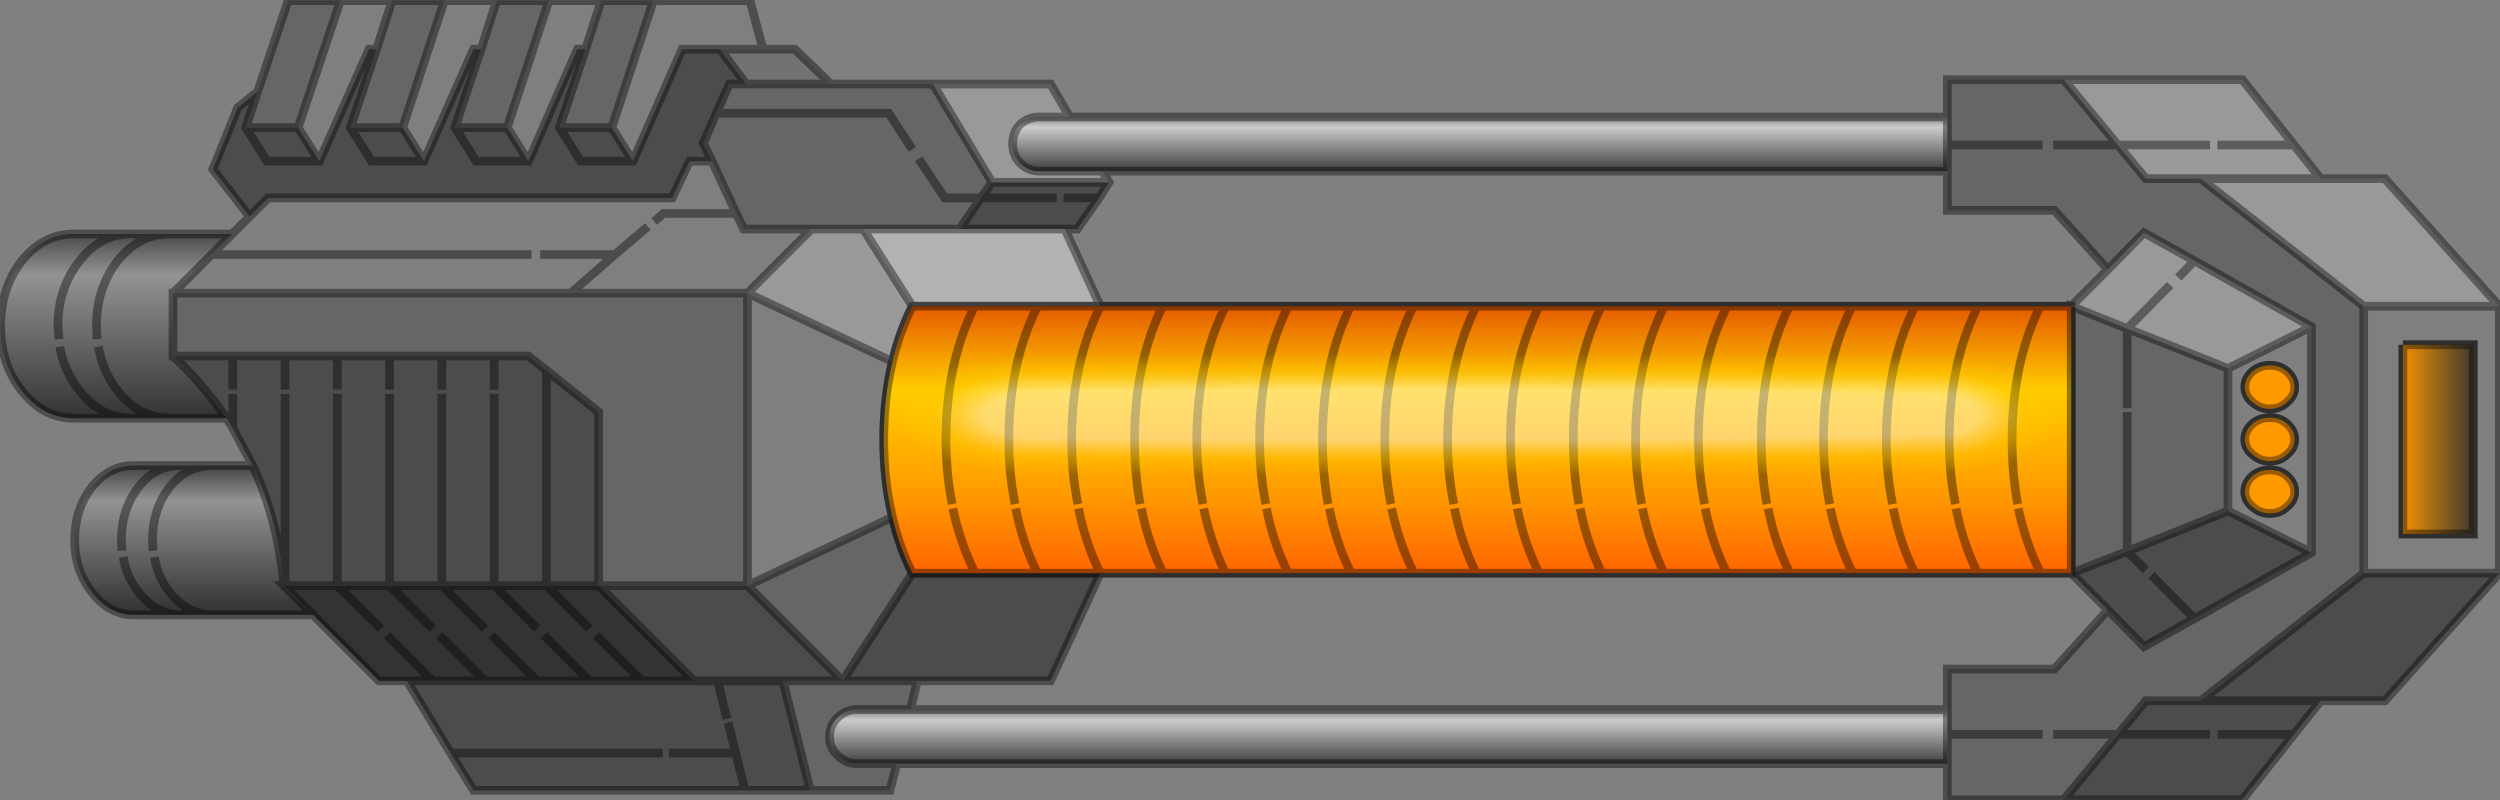 <?xml version="1.0" encoding="UTF-8" standalone="no"?>
<svg xmlns:xlink="http://www.w3.org/1999/xlink" height="64.3px" width="200.85px" xmlns="http://www.w3.org/2000/svg">
  <rect width="100%" height="100%" fill="#808080" stroke="none"/>
  <g transform="matrix(1.0, 0.0, 0.0, 1.0, 0.05, 0.05)">
    <use height="64.3" transform="matrix(1.0, 0.0, 0.0, 1.0, -0.05, -0.05)" width="200.85" xlink:href="#sprite0"/>
    <use height="21.55" transform="matrix(1.0, 0.0, 0.0, 1.0, 70.9, 24.5)" width="127.8" xlink:href="#shape1"/>
  </g>
  <defs>
    <g id="sprite0" transform="matrix(1.0, 0.0, 0.0, 1.0, 0.05, 0.05)">
      <use height="64.3" transform="matrix(1.0, 0.0, 0.0, 1.0, -0.05, -0.05)" width="200.85" xlink:href="#shape0"/>
    </g>
    <g id="shape0" transform="matrix(1.0, 0.0, 0.0, 1.0, 0.05, 0.05)">
      <path d="M176.75 14.3 L189.85 24.55 189.85 46.0 176.75 56.25 172.35 56.25 170.1 58.95 164.9 58.95 170.1 58.95 165.75 64.2 156.4 64.2 156.4 61.3 156.4 58.95 156.4 56.95 156.4 53.7 165.0 53.7 169.3 48.95 172.2 51.9 176.25 49.65 185.65 44.35 185.65 26.2 176.25 20.9 172.2 18.65 169.3 21.6 165.0 16.85 156.4 16.85 156.4 13.7 156.4 11.6 156.4 9.35 156.4 6.35 165.75 6.35 170.1 11.6 164.9 11.6 170.1 11.6 172.35 14.3 176.75 14.3 M164.05 11.6 L156.4 11.6 164.05 11.6 M164.05 58.95 L156.4 58.95 164.05 58.95 M170.85 32.75 L170.85 26.35 170.85 32.75 M166.35 46.0 L166.35 24.55 170.85 26.35 178.95 29.55 178.95 41.0 170.85 44.25 166.35 46.0 M170.85 33.05 L170.85 44.25 170.85 33.05 M74.9 6.7 L79.65 14.6 78.75 15.85 77.05 18.35 69.3 18.35 65.15 18.35 59.7 18.35 59.1 17.1 57.15 12.9 56.45 11.45 57.5 9.05 58.55 6.7 59.9 6.7 66.7 6.7 74.9 6.7 M72.0 61.3 L71.45 63.45 65.05 63.45 62.85 54.65 67.65 54.65 60.0 47.0 48.05 47.0 48.05 33.05 43.85 29.7 42.4 28.55 39.65 28.55 35.45 28.55 31.25 28.55 27.05 28.55 22.85 28.55 18.65 28.55 13.85 28.55 13.85 23.5 45.8 23.5 60.0 23.5 60.0 47.0 71.65 41.5 Q72.2 43.9 73.25 46.0 L67.65 54.65 73.65 54.65 73.1 56.95 68.8 56.95 Q67.9 56.95 67.25 57.6 66.6 58.2 66.6 59.15 66.6 60.05 67.25 60.65 67.9 61.3 68.8 61.3 L72.0 61.3 M20.65 7.3 L23.1 0.0 27.3 0.0 23.9 10.2 19.7 10.2 20.65 7.3 M31.45 0.0 L35.65 0.0 32.3 10.2 28.1 10.2 30.2 3.9 31.45 0.0 M39.85 0.0 L44.05 0.0 40.7 10.2 36.5 10.2 38.6 3.9 39.85 0.0 M48.25 0.0 L52.45 0.0 49.1 10.2 44.9 10.2 47.0 3.9 48.25 0.0 M73.25 11.95 L71.35 9.05 57.5 9.05 71.35 9.05 73.25 11.95 M73.75 12.7 L75.85 15.85 78.75 15.85 75.85 15.85 73.75 12.7" fill="#666666" fill-rule="evenodd" stroke="none"/>
      <path d="M189.85 24.55 L200.75 24.55 200.75 46.0 189.85 46.0 189.85 24.55 M185.65 26.2 L185.65 44.35 178.95 41.0 178.95 29.55 185.65 26.2 M184.3 35.25 Q184.3 34.55 183.7 34.0 183.15 33.5 182.3 33.5 181.5 33.5 180.9 34.0 180.3 34.55 180.3 35.25 180.3 35.95 180.9 36.45 181.5 37.0 182.3 37.0 183.15 37.0 183.7 36.45 184.3 35.95 184.3 35.25 M184.3 31.05 Q184.3 30.35 183.7 29.8 183.15 29.3 182.3 29.3 181.5 29.3 180.9 29.8 180.3 30.35 180.3 31.05 180.3 31.75 180.9 32.25 181.5 32.8 182.3 32.8 183.15 32.8 183.7 32.25 184.3 31.75 184.3 31.05 M184.3 39.45 Q184.3 38.75 183.7 38.2 183.15 37.7 182.3 37.7 181.5 37.7 180.9 38.2 180.3 38.75 180.3 39.45 180.3 40.15 180.9 40.65 181.5 41.2 182.3 41.2 183.15 41.2 183.7 40.65 184.3 40.15 184.3 39.45 M193.0 27.65 L193.0 42.85 198.65 42.85 198.65 27.65 193.0 27.65 M18.6 18.75 L20.0 17.35 21.5 15.85 53.95 15.85 55.35 12.9 57.15 12.9 59.1 17.1 59.7 18.35 65.15 18.35 60.0 23.5 71.65 29.0 Q70.95 31.95 70.95 35.25 70.95 38.6 71.65 41.5 L60.0 47.0 60.0 23.5 45.8 23.5 13.85 23.5 16.95 20.4 18.6 18.75 M27.3 0.0 L31.45 0.0 30.2 3.9 29.6 3.9 25.6 12.9 23.9 10.2 27.3 0.0 M35.65 0.0 L39.85 0.0 38.6 3.9 38.0 3.9 34.0 12.9 32.3 10.2 35.65 0.0 M44.05 0.0 L48.25 0.0 47.0 3.9 46.35 3.9 42.4 12.9 40.7 10.2 44.05 0.0 M52.45 0.0 L60.2 0.0 61.25 3.9 57.8 3.9 54.75 3.9 50.8 12.9 49.1 10.2 52.45 0.0 M59.1 17.1 L53.25 17.1 52.5 17.75 53.25 17.1 59.1 17.1 M49.35 20.4 L45.8 23.5 49.35 20.4 43.35 20.4 49.35 20.4 52.0 18.15 49.35 20.4 M42.65 20.4 L16.95 20.4 42.65 20.4" fill="#7f7f7f" fill-rule="evenodd" stroke="none"/>
      <path d="M189.85 46.0 L200.75 46.0 191.55 56.25 186.4 56.25 184.25 58.95 180.1 64.2 165.75 64.2 170.1 58.95 172.35 56.25 176.75 56.25 186.4 56.25 176.75 56.25 189.85 46.0 M185.65 44.35 L176.25 49.65 172.2 51.9 169.3 48.95 166.35 46.0 170.85 44.25 172.35 45.75 170.85 44.25 178.95 41.0 185.65 44.35 M177.5 58.95 L170.1 58.95 177.5 58.95 M178.1 58.95 L184.25 58.95 178.1 58.95 M176.25 49.65 L172.8 46.15 176.25 49.65 M89.05 14.6 L88.25 15.85 86.5 18.35 85.5 18.35 77.05 18.35 78.75 15.85 79.65 14.6 89.05 14.6 M88.25 15.85 L85.4 15.85 88.25 15.85 M83.3 46.0 L88.35 46.0 84.35 54.65 73.65 54.65 67.65 54.65 73.25 46.0 78.3 46.0 83.3 46.0 M65.05 63.45 L59.8 63.45 38.0 63.45 36.15 60.45 32.65 54.65 34.7 54.65 38.9 54.65 43.1 54.65 47.3 54.65 51.5 54.65 55.7 54.65 48.05 47.0 43.85 47.0 43.85 29.7 48.05 33.05 48.05 47.0 60.0 47.0 67.65 54.65 62.85 54.65 65.05 63.45 M20.25 37.35 L18.65 34.35 18.15 33.55 Q16.3 30.85 13.85 28.55 L18.65 28.55 22.85 28.55 27.05 28.55 31.25 28.55 35.45 28.55 39.65 28.55 42.4 28.55 43.85 29.7 43.85 47.0 39.65 47.0 35.45 47.0 31.25 47.0 31.25 31.6 31.25 47.0 27.05 47.0 22.85 47.0 22.75 47.0 Q22.3 41.75 20.25 37.35 M20.0 17.35 L17.05 13.55 19.05 8.6 20.65 7.3 19.7 10.2 21.4 12.9 25.6 12.9 21.4 12.9 19.7 10.2 23.9 10.2 25.6 12.9 29.6 3.9 30.2 3.9 28.1 10.2 29.8 12.9 34.0 12.9 29.8 12.9 28.1 10.2 32.3 10.2 34.0 12.9 38.0 3.9 38.6 3.9 36.5 10.2 38.2 12.9 42.4 12.9 38.2 12.9 36.5 10.2 40.7 10.2 42.4 12.9 46.35 3.9 47.0 3.9 44.9 10.2 46.6 12.9 50.8 12.9 46.6 12.9 44.9 10.2 49.1 10.2 50.8 12.9 54.75 3.9 57.8 3.9 59.9 6.7 58.55 6.7 57.5 9.05 56.45 11.45 57.15 12.9 55.35 12.9 53.95 15.85 21.5 15.85 20.0 17.35 M84.85 15.85 L78.75 15.85 84.85 15.85 M18.65 31.6 L18.65 34.35 18.65 31.6 M18.65 28.55 L18.65 31.25 18.65 28.55 M22.85 28.55 L22.85 31.25 22.85 28.55 M27.05 28.55 L27.05 31.25 27.05 28.55 M35.45 28.55 L35.45 31.25 35.45 28.55 M39.65 28.55 L39.65 31.25 39.65 28.55 M31.25 28.55 L31.25 31.25 31.25 28.55 M27.05 31.6 L27.05 47.0 27.05 31.6 M39.65 31.6 L39.65 47.0 39.65 31.6 M35.45 31.6 L35.45 47.0 35.45 31.6 M22.85 31.6 L22.85 47.0 22.85 31.6 M58.45 58.0 L59.05 60.45 53.7 60.45 59.05 60.45 58.45 58.0 M57.6 54.65 L55.7 54.65 57.6 54.65 62.85 54.65 57.6 54.65 58.35 57.7 57.6 54.65 M59.05 60.45 L59.8 63.45 59.05 60.45 M53.2 60.45 L36.15 60.45 53.2 60.45" fill="#4c4c4c" fill-rule="evenodd" stroke="none"/>
      <path d="M32.65 54.65 L30.4 54.65 25.1 49.35 22.75 47.0 22.85 47.0 27.05 47.0 31.25 47.0 35.45 47.0 39.65 47.0 43.85 47.0 48.05 47.0 55.7 54.65 51.5 54.65 47.3 54.65 43.1 54.65 38.9 54.65 34.7 54.65 31.05 51.0 34.7 54.65 32.65 54.65 M47.3 50.45 L43.85 47.0 47.3 50.45 M34.7 50.45 L31.25 47.0 34.7 50.45 M38.9 50.45 L35.45 47.0 38.9 50.45 M35.25 51.0 L38.9 54.65 35.25 51.0 M30.55 50.45 L27.05 47.0 30.55 50.45 M39.45 51.0 L43.1 54.65 39.45 51.0 M43.65 51.0 L47.3 54.65 43.65 51.0 M47.85 51.0 L51.5 54.65 47.85 51.0 M43.1 50.45 L39.65 47.0 43.1 50.45" fill="#333333" fill-rule="evenodd" stroke="none"/>
      <path d="M200.75 24.55 L189.85 24.55 176.75 14.3 186.4 14.3 176.75 14.3 172.35 14.3 170.1 11.6 165.75 6.35 180.1 6.35 184.25 11.6 186.4 14.3 191.55 14.3 200.75 24.55 M169.3 21.6 L172.2 18.65 176.25 20.9 185.65 26.2 178.95 29.55 170.85 26.35 166.35 24.55 169.3 21.6 M176.25 20.9 L174.95 22.25 176.25 20.9 M177.5 11.6 L170.1 11.6 177.5 11.6 M174.3 22.85 L170.85 26.35 174.3 22.85 M184.25 11.6 L178.1 11.6 184.25 11.6 M88.5 13.7 L89.05 14.6 79.65 14.6 74.9 6.7 84.35 6.7 85.9 9.35 83.45 9.35 Q82.55 9.35 81.9 9.95 81.3 10.6 81.3 11.5 81.3 12.4 81.9 13.05 82.55 13.7 83.45 13.7 L88.5 13.7 M65.15 18.35 L69.3 18.35 73.25 24.55 Q72.2 26.65 71.65 29.0 L60.0 23.5 65.15 18.35" fill="#999999" fill-rule="evenodd" stroke="none"/>
      <path d="M85.5 18.35 L88.35 24.55 83.3 24.55 78.25 24.55 73.25 24.55 69.3 18.35 77.05 18.35 85.5 18.35" fill="#b2b2b2" fill-rule="evenodd" stroke="none"/>
      <path d="M61.25 3.9 L63.8 3.9 66.7 6.7 59.9 6.7 57.8 3.9 61.25 3.9" fill="#727272" fill-rule="evenodd" stroke="none"/>
      <path d="M184.3 31.05 Q184.3 31.75 183.7 32.25 183.15 32.8 182.3 32.8 181.5 32.8 180.9 32.25 180.3 31.75 180.3 31.05 180.3 30.35 180.9 29.8 181.5 29.3 182.3 29.3 183.15 29.3 183.7 29.8 184.3 30.35 184.3 31.05 M184.3 35.25 Q184.3 35.95 183.7 36.45 183.15 37.0 182.3 37.0 181.5 37.0 180.9 36.45 180.3 35.95 180.3 35.25 180.3 34.55 180.9 34.0 181.5 33.5 182.3 33.5 183.15 33.5 183.7 34.0 184.3 34.55 184.3 35.25 M184.3 39.45 Q184.3 40.15 183.7 40.65 183.15 41.2 182.3 41.2 181.5 41.2 180.9 40.65 180.3 40.15 180.3 39.45 180.3 38.75 180.9 38.2 181.5 37.7 182.3 37.7 183.15 37.7 183.7 38.2 184.3 38.75 184.3 39.45" fill="#007ed7" fill-rule="evenodd" stroke="none"/>
      <path d="M88.35 24.55 L93.35 24.55 98.4 24.55 103.45 24.55 108.45 24.55 113.5 24.55 118.55 24.55 123.6 24.55 128.6 24.55 133.65 24.55 138.7 24.55 143.7 24.55 148.75 24.55 153.8 24.55 158.85 24.55 163.85 24.55 166.35 24.55 166.35 46.0 163.9 46.0 Q162.7 43.6 162.1 40.8 162.7 43.6 163.9 46.0 L158.85 46.0 153.8 46.0 148.8 46.0 143.75 46.0 138.7 46.0 133.65 46.0 Q132.5 43.6 131.9 40.8 132.5 43.6 133.65 46.0 L128.65 46.0 123.6 46.0 Q122.4 43.6 121.85 40.8 122.4 43.6 123.6 46.0 L118.55 46.0 113.55 46.0 Q112.35 43.6 111.75 40.8 112.35 43.6 113.55 46.0 L108.5 46.0 103.45 46.0 Q102.25 43.6 101.7 40.8 102.25 43.6 103.45 46.0 L98.4 46.0 93.4 46.0 Q92.2 43.6 91.65 40.8 92.2 43.6 93.4 46.0 L88.35 46.0 83.3 46.0 Q82.1 43.6 81.55 40.8 82.1 43.6 83.3 46.0 L78.3 46.0 73.25 46.0 Q72.2 43.9 71.65 41.5 70.95 38.6 70.95 35.25 70.95 31.95 71.65 29.0 72.2 26.65 73.25 24.55 L78.25 24.55 83.3 24.55 88.35 24.55 Q86.05 29.2 86.05 35.25 86.05 38.0 86.55 40.45 86.05 38.0 86.05 35.25 86.05 29.2 88.35 24.55 M136.95 40.8 Q137.5 43.6 138.7 46.0 137.5 43.6 136.95 40.8 M126.9 40.8 Q127.45 43.6 128.65 46.0 127.45 43.6 126.9 40.8 M138.7 24.55 Q136.4 29.2 136.4 35.25 136.4 38.0 136.9 40.45 136.4 38.0 136.4 35.25 136.4 29.2 138.7 24.55 M128.6 24.55 Q126.35 29.2 126.35 35.25 126.35 38.0 126.8 40.45 126.35 38.0 126.35 35.25 126.35 29.2 128.6 24.55 M133.65 24.55 Q131.35 29.2 131.35 35.25 131.35 38.0 131.85 40.45 131.35 38.0 131.35 35.25 131.35 29.2 133.65 24.55 M142.0 40.8 Q142.55 43.6 143.75 46.0 142.55 43.6 142.0 40.8 M147.0 40.8 Q147.6 43.6 148.8 46.0 147.6 43.6 147.0 40.8 M157.1 40.8 Q157.65 43.6 158.85 46.0 157.65 43.6 157.1 40.8 M152.05 40.8 Q152.6 43.6 153.8 46.0 152.6 43.6 152.05 40.8 M143.7 24.55 Q141.45 29.2 141.45 35.25 141.45 38.0 141.9 40.45 141.45 38.0 141.45 35.25 141.45 29.2 143.7 24.55 M158.85 24.55 Q156.55 29.2 156.55 35.25 156.55 38.0 157.05 40.45 156.55 38.0 156.55 35.25 156.55 29.2 158.85 24.55 M148.75 24.55 Q146.45 29.2 146.45 35.25 146.45 38.0 146.95 40.45 146.45 38.0 146.45 35.25 146.45 29.2 148.75 24.55 M153.8 24.55 Q151.5 29.2 151.5 35.25 151.5 38.0 152.0 40.45 151.5 38.0 151.5 35.25 151.5 29.2 153.8 24.55 M86.6 40.8 Q87.15 43.6 88.35 46.0 87.15 43.6 86.6 40.8 M98.4 24.55 Q96.1 29.2 96.1 35.25 96.1 38.0 96.6 40.45 96.1 38.0 96.1 35.25 96.1 29.2 98.4 24.55 M93.35 24.55 Q91.1 29.2 91.1 35.25 91.1 38.0 91.55 40.45 91.1 38.0 91.1 35.25 91.1 29.2 93.35 24.55 M96.65 40.8 Q97.25 43.6 98.4 46.0 97.25 43.6 96.65 40.8 M83.3 24.55 Q81.0 29.2 81.0 35.25 81.0 38.0 81.5 40.45 81.0 38.0 81.0 35.25 81.0 29.2 83.3 24.55 M106.75 40.8 Q107.3 43.6 108.5 46.0 107.3 43.6 106.75 40.8 M116.8 40.8 Q117.35 43.6 118.55 46.0 117.35 43.6 116.8 40.8 M103.45 24.55 Q101.15 29.2 101.15 35.25 101.15 38.0 101.65 40.45 101.15 38.0 101.15 35.25 101.15 29.2 103.45 24.55 M118.55 24.55 Q116.25 29.2 116.25 35.25 116.25 38.0 116.75 40.45 116.25 38.0 116.25 35.25 116.25 29.2 118.55 24.55 M108.45 24.55 Q106.2 29.2 106.2 35.25 106.2 38.0 106.65 40.45 106.2 38.0 106.2 35.25 106.2 29.2 108.45 24.55 M113.5 24.55 Q111.2 29.2 111.2 35.25 111.2 38.0 111.7 40.45 111.2 38.0 111.2 35.25 111.2 29.2 113.5 24.55 M123.6 24.55 Q121.3 29.2 121.3 35.25 121.3 38.0 121.8 40.45 121.3 38.0 121.3 35.25 121.3 29.2 123.6 24.55 M78.25 24.55 Q75.95 29.2 75.95 35.25 75.95 38.0 76.45 40.45 75.95 38.0 75.95 35.25 75.95 29.2 78.25 24.55 M76.5 40.8 Q77.1 43.6 78.3 46.0 77.1 43.6 76.5 40.8 M163.85 24.55 Q161.6 29.2 161.6 35.25 161.6 38.0 162.05 40.45 161.6 38.0 161.6 35.25 161.6 29.2 163.85 24.55" fill="url(#gradient0)" fill-rule="evenodd" stroke="none"/>
      <path d="M193.0 27.65 L198.65 27.65 198.65 42.85 193.0 42.85 193.0 27.65" fill="url(#gradient1)" fill-rule="evenodd" stroke="none"/>
      <path d="M156.4 9.35 L156.4 11.6 156.4 13.7 88.5 13.7 83.45 13.7 Q82.55 13.7 81.9 13.05 81.3 12.4 81.3 11.5 81.3 10.6 81.9 9.95 82.55 9.35 83.45 9.35 L85.9 9.35 156.4 9.35" fill="url(#gradient2)" fill-rule="evenodd" stroke="none"/>
      <path d="M156.4 56.95 L156.4 58.95 156.4 61.3 72.0 61.3 68.8 61.3 Q67.9 61.3 67.25 60.65 66.6 60.05 66.6 59.15 66.6 58.2 67.25 57.6 67.9 56.95 68.8 56.95 L73.1 56.95 156.4 56.95" fill="url(#gradient3)" fill-rule="evenodd" stroke="none"/>
      <path d="M18.15 33.55 L13.45 33.55 10.3 33.55 5.85 33.55 Q3.45 33.55 1.7 31.35 0.0 29.2 0.0 26.15 0.0 23.1 1.7 20.9 3.45 18.75 5.85 18.75 L10.3 18.75 13.45 18.75 18.6 18.75 16.95 20.4 13.85 23.5 13.85 28.55 Q16.3 30.85 18.15 33.55 M13.45 18.75 Q11.1 18.8 9.4 20.9 7.7 23.1 7.7 26.15 L7.75 27.2 7.7 26.15 Q7.7 23.1 9.4 20.9 11.1 18.8 13.45 18.75 M10.3 18.75 Q8.0 18.8 6.35 20.9 4.6 23.1 4.6 26.15 L4.7 27.2 4.6 26.15 Q4.6 23.1 6.35 20.9 8.0 18.8 10.3 18.75 M7.85 27.8 Q8.2 29.8 9.4 31.35 11.1 33.5 13.45 33.55 11.1 33.5 9.4 31.35 8.2 29.8 7.85 27.8 M4.75 27.8 Q5.1 29.8 6.35 31.35 8.0 33.45 10.3 33.55 8.0 33.45 6.35 31.35 5.1 29.8 4.75 27.8" fill="url(#gradient4)" fill-rule="evenodd" stroke="none"/>
      <path d="M25.1 49.35 L16.9 49.35 14.35 49.35 10.7 49.35 Q8.75 49.35 7.35 47.55 5.95 45.8 5.95 43.35 5.95 40.85 7.35 39.05 8.75 37.35 10.7 37.35 L14.25 37.35 16.85 37.35 20.25 37.35 Q22.3 41.75 22.75 47.0 L25.1 49.35 M16.85 37.35 Q14.95 37.4 13.6 39.05 12.2 40.85 12.2 43.35 L12.25 44.2 12.2 43.35 Q12.2 40.85 13.6 39.05 14.95 37.4 16.85 37.35 M9.85 44.7 Q10.1 46.3 11.1 47.55 12.45 49.25 14.35 49.35 12.45 49.25 11.1 47.55 10.1 46.3 9.85 44.7 M12.35 44.7 Q12.6 46.3 13.6 47.55 15.0 49.3 16.9 49.35 15.0 49.3 13.6 47.55 12.6 46.3 12.35 44.7 M14.25 37.35 Q12.4 37.4 11.1 39.05 9.7 40.85 9.7 43.35 L9.75 44.2 9.7 43.35 Q9.7 40.85 11.1 39.05 12.4 37.4 14.25 37.35" fill="url(#gradient5)" fill-rule="evenodd" stroke="none"/>
      <path d="M189.85 24.55 L200.75 24.55 191.55 14.3 186.4 14.3 176.75 14.3 189.85 24.55 189.85 46.0 200.75 46.0 200.75 24.55 M165.75 6.35 L180.1 6.35 184.25 11.6 186.4 14.3 M164.9 11.6 L170.1 11.6 165.75 6.35 156.4 6.35 156.4 9.35 156.4 11.6 164.05 11.6 M156.4 13.7 L156.4 16.85 165.0 16.85 169.3 21.6 172.2 18.65 176.25 20.9 185.65 26.2 185.65 44.35 176.25 49.65 172.2 51.9 169.3 48.95 165.0 53.7 156.4 53.7 156.4 56.95 156.4 58.95 164.05 58.95 M88.35 24.55 L93.35 24.55 98.4 24.55 103.45 24.55 108.45 24.55 113.5 24.55 118.55 24.55 123.6 24.55 128.6 24.55 133.65 24.55 138.7 24.55 143.7 24.55 148.75 24.55 153.8 24.55 158.85 24.55 163.85 24.55 166.35 24.55 169.3 21.6 M174.95 22.25 L176.25 20.9 M176.75 14.3 L172.35 14.3 170.1 11.6 177.5 11.6 M184.3 31.05 Q184.3 31.75 183.7 32.25 183.15 32.8 182.3 32.8 181.5 32.8 180.9 32.25 180.3 31.75 180.3 31.05 180.3 30.35 180.9 29.8 181.5 29.3 182.3 29.3 183.15 29.3 183.7 29.8 184.3 30.35 184.3 31.05 M184.3 35.25 Q184.3 35.95 183.7 36.45 183.15 37.0 182.3 37.0 181.5 37.0 180.9 36.45 180.3 35.95 180.3 35.25 180.3 34.55 180.9 34.0 181.5 33.5 182.3 33.5 183.15 33.5 183.7 34.0 184.3 34.55 184.3 35.25 M170.85 26.35 L170.85 32.75 M163.9 46.0 Q162.7 43.6 162.1 40.8 M163.9 46.0 L166.35 46.0 166.35 24.55 170.85 26.35 174.3 22.85 M166.35 46.0 L170.85 44.25 170.85 33.05 M166.35 46.0 L169.3 48.95 M184.3 39.45 Q184.3 40.15 183.7 40.65 183.15 41.2 182.3 41.2 181.5 41.2 180.9 40.65 180.3 40.15 180.3 39.45 180.3 38.75 180.9 38.2 181.5 37.7 182.3 37.7 183.15 37.7 183.7 38.2 184.3 38.75 184.3 39.45 M170.85 44.25 L172.35 45.75 M170.85 44.25 L178.95 41.0 178.95 29.55 170.85 26.35 M193.0 27.65 L198.65 27.65 198.65 42.85 193.0 42.85 193.0 27.65 M178.95 29.55 L185.65 26.2 M185.65 44.35 L178.95 41.0 M178.1 11.6 L184.25 11.6 M186.4 56.25 L191.55 56.25 200.75 46.0 M184.25 58.95 L186.4 56.25 176.75 56.25 172.35 56.25 170.1 58.95 177.5 58.95 M164.9 58.95 L170.1 58.95 165.75 64.2 180.1 64.2 184.25 58.95 178.1 58.95 M189.85 46.0 L176.75 56.25 M172.8 46.15 L176.25 49.65 M156.4 11.6 L156.4 13.7 88.5 13.7 89.05 14.6 88.25 15.85 86.5 18.35 85.5 18.35 88.35 24.55 Q86.05 29.2 86.05 35.25 86.05 38.0 86.55 40.45 M123.6 46.0 Q122.4 43.6 121.85 40.8 M123.6 46.0 L128.65 46.0 Q127.45 43.6 126.9 40.8 M138.7 46.0 Q137.5 43.6 136.95 40.8 M133.65 46.0 Q132.5 43.6 131.9 40.8 M133.65 46.0 L138.7 46.0 143.75 46.0 Q142.55 43.6 142.0 40.8 M131.85 40.45 Q131.35 38.0 131.35 35.25 131.35 29.2 133.65 24.55 M126.8 40.45 Q126.35 38.0 126.35 35.25 126.35 29.2 128.6 24.55 M136.9 40.45 Q136.4 38.0 136.4 35.25 136.4 29.2 138.7 24.55 M128.65 46.0 L133.65 46.0 M148.8 46.0 Q147.6 43.6 147.0 40.8 M143.75 46.0 L148.8 46.0 153.8 46.0 Q152.6 43.6 152.05 40.8 M158.85 46.0 Q157.65 43.6 157.1 40.8 M153.8 46.0 L158.85 46.0 163.9 46.0 M152.0 40.45 Q151.5 38.0 151.5 35.25 151.5 29.2 153.8 24.55 M146.95 40.45 Q146.45 38.0 146.45 35.25 146.45 29.2 148.75 24.55 M157.05 40.45 Q156.55 38.0 156.55 35.25 156.55 29.2 158.85 24.55 M141.9 40.45 Q141.45 38.0 141.45 35.25 141.45 29.2 143.7 24.55 M88.5 13.7 L83.45 13.7 Q82.55 13.7 81.9 13.05 81.3 12.4 81.3 11.5 81.3 10.6 81.9 9.95 82.55 9.35 83.45 9.35 L85.9 9.35 84.35 6.7 74.9 6.7 79.65 14.6 89.05 14.6 M73.25 24.55 L78.25 24.55 83.3 24.55 88.35 24.55 M85.4 15.85 L88.25 15.85 M83.3 46.0 Q82.1 43.6 81.55 40.8 M83.3 46.0 L88.35 46.0 Q87.15 43.6 86.6 40.8 M93.4 46.0 L98.4 46.0 Q97.25 43.6 96.65 40.8 M93.4 46.0 Q92.2 43.6 91.65 40.8 M91.55 40.45 Q91.1 38.0 91.1 35.25 91.1 29.2 93.35 24.55 M96.6 40.45 Q96.1 38.0 96.1 35.25 96.1 29.2 98.4 24.55 M88.35 46.0 L93.4 46.0 M81.5 40.45 Q81.0 38.0 81.0 35.25 81.0 29.2 83.3 24.55 M103.45 46.0 L108.5 46.0 Q107.3 43.6 106.75 40.8 M103.45 46.0 Q102.25 43.6 101.7 40.8 M113.55 46.0 L118.55 46.0 Q117.35 43.6 116.8 40.8 M113.55 46.0 Q112.35 43.6 111.75 40.8 M108.5 46.0 L113.55 46.0 M111.7 40.45 Q111.2 38.0 111.2 35.25 111.2 29.2 113.5 24.55 M106.65 40.45 Q106.2 38.0 106.2 35.25 106.2 29.2 108.45 24.55 M116.75 40.45 Q116.25 38.0 116.25 35.25 116.25 29.2 118.55 24.55 M101.65 40.45 Q101.15 38.0 101.15 35.25 101.15 29.2 103.45 24.55 M98.4 46.0 L103.45 46.0 M165.75 64.2 L156.4 64.2 156.4 61.3 72.0 61.3 71.45 63.45 65.05 63.45 59.8 63.45 38.0 63.45 36.15 60.45 32.65 54.65 30.4 54.65 25.1 49.35 16.9 49.35 14.35 49.35 10.7 49.35 Q8.75 49.35 7.35 47.55 5.95 45.8 5.95 43.35 5.95 40.85 7.35 39.05 8.75 37.35 10.7 37.35 L14.25 37.35 16.85 37.35 20.25 37.35 18.65 34.35 18.15 33.55 13.45 33.55 10.3 33.55 5.85 33.55 Q3.45 33.55 1.7 31.35 0.0 29.2 0.0 26.15 0.0 23.1 1.7 20.9 3.45 18.75 5.85 18.75 L10.3 18.75 13.45 18.75 18.6 18.75 20.0 17.35 17.05 13.55 19.05 8.6 20.65 7.3 23.1 0.0 27.3 0.0 31.45 0.0 35.65 0.0 39.85 0.0 44.05 0.0 48.25 0.0 52.45 0.0 60.2 0.0 61.25 3.9 63.8 3.9 66.7 6.7 74.9 6.7 M156.4 61.3 L156.4 58.95 M73.65 54.65 L84.35 54.65 88.35 46.0 M85.9 9.35 L156.4 9.35 M121.8 40.45 Q121.3 38.0 121.3 35.25 121.3 29.2 123.6 24.55 M118.55 46.0 L123.6 46.0 M57.5 9.05 L71.35 9.05 73.25 11.95 M65.15 18.35 L69.3 18.35 77.05 18.35 78.75 15.85 75.85 15.85 73.75 12.7 M79.65 14.6 L78.75 15.85 84.85 15.85 M73.25 24.55 L69.3 18.35 M57.8 3.9 L54.75 3.9 50.8 12.9 46.6 12.9 44.9 10.2 47.0 3.9 46.35 3.9 42.4 12.9 38.2 12.9 36.5 10.2 38.6 3.9 38.0 3.9 34.0 12.9 29.8 12.9 28.1 10.2 30.2 3.9 29.6 3.9 25.6 12.9 21.4 12.9 19.7 10.2 20.65 7.3 M57.15 12.9 L56.45 11.45 57.5 9.05 58.55 6.7 59.9 6.7 57.8 3.9 61.25 3.9 M40.7 10.2 L44.05 0.0 M44.9 10.2 L49.1 10.2 52.45 0.0 M47.0 3.9 L48.25 0.0 M43.35 20.4 L49.35 20.4 52.0 18.15 M45.8 23.5 L49.35 20.4 M52.5 17.75 L53.25 17.1 59.1 17.1 57.15 12.9 55.35 12.9 53.95 15.85 21.5 15.85 20.0 17.35 M65.15 18.35 L59.7 18.35 59.1 17.1 M42.4 12.9 L40.7 10.2 36.5 10.2 M60.0 47.0 L60.0 23.5 45.8 23.5 13.85 23.5 13.85 28.55 18.65 28.55 22.85 28.55 27.05 28.55 31.25 28.55 35.45 28.55 39.65 28.55 42.4 28.55 43.85 29.7 48.05 33.05 48.05 47.0 60.0 47.0 71.65 41.5 Q70.95 38.6 70.95 35.25 70.95 31.95 71.65 29.0 L60.0 23.5 65.15 18.35 M50.8 12.9 L49.1 10.2 M43.85 47.0 L43.85 29.7 M51.5 54.65 L55.7 54.65 48.05 47.0 43.85 47.0 47.3 50.45 M76.45 40.45 Q75.95 38.0 75.95 35.25 75.95 29.2 78.25 24.55 M83.3 46.0 L78.3 46.0 73.25 46.0 67.65 54.65 73.65 54.65 73.1 56.95 156.4 56.95 M73.25 46.0 Q72.2 43.9 71.65 41.5 M78.3 46.0 Q77.1 43.6 76.5 40.8 M59.9 6.7 L66.7 6.7 M71.65 29.0 Q72.2 26.65 73.25 24.55 M32.3 10.2 L35.65 0.0 M38.6 3.9 L39.85 0.0 M23.9 10.2 L27.3 0.0 M34.0 12.9 L32.3 10.2 28.1 10.2 M25.6 12.9 L23.9 10.2 19.7 10.2 M30.2 3.9 L31.45 0.0 M13.85 23.5 L16.95 20.4 18.6 18.75 M4.7 27.2 L4.6 26.15 Q4.6 23.1 6.35 20.9 8.0 18.8 10.3 18.75 M7.75 27.2 L7.7 26.15 Q7.7 23.1 9.4 20.9 11.1 18.8 13.45 18.75 M18.65 34.35 L18.65 31.6 M18.15 33.55 Q16.3 30.85 13.85 28.55 M18.65 31.25 L18.65 28.55 M10.3 33.55 Q8.0 33.45 6.35 31.35 5.1 29.8 4.75 27.8 M13.45 33.55 Q11.1 33.5 9.4 31.35 8.2 29.8 7.85 27.8 M9.75 44.2 L9.7 43.35 Q9.7 40.85 11.1 39.05 12.4 37.4 14.25 37.35 M16.9 49.35 Q15.0 49.3 13.6 47.55 12.6 46.3 12.35 44.7 M14.35 49.35 Q12.45 49.25 11.1 47.55 10.1 46.3 9.85 44.7 M12.25 44.2 L12.2 43.35 Q12.2 40.85 13.6 39.05 14.95 37.4 16.85 37.35 M31.25 31.25 L31.25 28.55 M39.65 31.25 L39.65 28.55 M35.45 31.25 L35.45 28.55 M27.05 31.25 L27.05 28.55 M22.85 31.25 L22.85 28.55 M27.05 47.0 L22.85 47.0 22.75 47.0 25.1 49.35 M22.75 47.0 Q22.3 41.75 20.25 37.35 M35.45 47.0 L31.25 47.0 34.7 50.45 M39.65 47.0 L35.45 47.0 38.9 50.45 M22.85 47.0 L22.85 31.6 M35.45 47.0 L35.45 31.6 M39.65 47.0 L39.65 31.6 M31.25 47.0 L31.25 31.6 M27.05 47.0 L27.05 31.6 M31.25 47.0 L27.05 47.0 30.55 50.45 M38.9 54.65 L35.25 51.0 M34.7 54.65 L31.05 51.0 M34.7 54.65 L38.9 54.65 43.1 54.65 39.45 51.0 M32.65 54.65 L34.7 54.65 M72.0 61.3 L68.8 61.3 Q67.9 61.3 67.25 60.65 66.6 60.05 66.6 59.15 66.6 58.2 67.25 57.6 67.9 56.95 68.8 56.95 L73.1 56.95 M62.85 54.65 L67.65 54.65 60.0 47.0 M65.05 63.45 L62.85 54.65 57.6 54.65 58.35 57.7 M55.7 54.65 L57.6 54.65 M53.7 60.45 L59.05 60.45 58.45 58.0 M43.1 54.65 L47.3 54.65 43.65 51.0 M47.3 54.65 L51.5 54.65 47.85 51.0 M59.8 63.45 L59.05 60.45 M16.95 20.4 L42.65 20.4 M36.15 60.45 L53.2 60.45 M43.85 47.0 L39.65 47.0 43.1 50.45 M77.05 18.35 L85.5 18.35 M162.05 40.45 Q161.6 38.0 161.6 35.25 161.6 29.2 163.85 24.55" fill="none" stroke-width="0.7" stroke="#000000" stroke-opacity="0.4"/>
      <path d="M156.6 38.5 L156.6 28.9 Q159.6 29.2 161.9 30.2 165.5 31.65 165.5 33.7 165.5 35.8 161.9 37.25 159.6 38.15 156.6 38.5" fill="url(#gradient6)" fill-rule="evenodd" stroke="none"/>
      <path d="M156.6 28.9 L156.6 38.5 112.3 38.7 82.75 38.6 82.75 28.8 112.3 28.7 156.6 28.9" fill="url(#gradient7)" fill-rule="evenodd" stroke="none"/>
      <path d="M82.75 28.8 L82.75 38.6 Q78.85 38.35 75.95 37.25 72.1 35.8 72.1 33.7 72.1 31.65 75.95 30.2 78.85 29.05 82.75 28.8" fill="url(#gradient8)" fill-rule="evenodd" stroke="none"/>
    </g>
    <linearGradient gradientTransform="matrix(0.0, 0.013, -0.058, 0.0, 118.65, 35.25)" gradientUnits="userSpaceOnUse" id="gradient0" spreadMethod="pad" x1="-819.2" x2="819.2">
      <stop offset="0.0" stop-color="#003366"/>
      <stop offset="0.314" stop-color="#56bbff"/>
      <stop offset="0.714" stop-color="#0099ff"/>
      <stop offset="1.0" stop-color="#003366"/>
    </linearGradient>
    <linearGradient gradientTransform="matrix(0.004, 0.0, 0.0, 0.009, 195.8, 35.25)" gradientUnits="userSpaceOnUse" id="gradient1" spreadMethod="pad" x1="-819.2" x2="819.2">
      <stop offset="0.0" stop-color="#307fbc"/>
      <stop offset="1.0" stop-color="#333333"/>
    </linearGradient>
    <linearGradient gradientTransform="matrix(0.0, 0.003, -0.046, 0.0, 118.85, 11.5)" gradientUnits="userSpaceOnUse" id="gradient2" spreadMethod="pad" x1="-819.2" x2="819.2">
      <stop offset="0.0" stop-color="#666666"/>
      <stop offset="0.224" stop-color="#cccccc"/>
      <stop offset="1.0" stop-color="#333333"/>
    </linearGradient>
    <linearGradient gradientTransform="matrix(0.0, 0.003, -0.055, 0.0, 111.5, 59.15)" gradientUnits="userSpaceOnUse" id="gradient3" spreadMethod="pad" x1="-819.2" x2="819.2">
      <stop offset="0.0" stop-color="#666666"/>
      <stop offset="0.224" stop-color="#cccccc"/>
      <stop offset="1.0" stop-color="#333333"/>
    </linearGradient>
    <linearGradient gradientTransform="matrix(0.0, 0.009, -0.011, 0.0, 9.3, 26.1)" gradientUnits="userSpaceOnUse" id="gradient4" spreadMethod="pad" x1="-819.2" x2="819.2">
      <stop offset="0.0" stop-color="#494949"/>
      <stop offset="0.224" stop-color="#939393"/>
      <stop offset="1.0" stop-color="#333333"/>
    </linearGradient>
    <linearGradient gradientTransform="matrix(0.0, 0.007, -0.012, 0.0, 15.55, 43.35)" gradientUnits="userSpaceOnUse" id="gradient5" spreadMethod="pad" x1="-819.2" x2="819.2">
      <stop offset="0.0" stop-color="#494949"/>
      <stop offset="0.224" stop-color="#939393"/>
      <stop offset="1.0" stop-color="#333333"/>
    </linearGradient>
    <radialGradient cx="0" cy="0" gradientTransform="matrix(0.015, 0.0, 0.0, 0.006, 153.2, 33.7)" gradientUnits="userSpaceOnUse" id="gradient6" r="819.2" spreadMethod="pad">
      <stop offset="0.412" stop-color="#ffffff" stop-opacity="0.431"/>
      <stop offset="0.729" stop-color="#00ccff" stop-opacity="0.349"/>
      <stop offset="1.0" stop-color="#00ccff" stop-opacity="0.0"/>
    </radialGradient>
    <radialGradient cx="0" cy="0" gradientTransform="matrix(0.196, 0.0, 0.0, 0.006, 112.3, 33.7)" gradientUnits="userSpaceOnUse" id="gradient7" r="819.2" spreadMethod="pad">
      <stop offset="0.412" stop-color="#ffffff" stop-opacity="0.431"/>
      <stop offset="0.729" stop-color="#00ccff" stop-opacity="0.349"/>
      <stop offset="1.0" stop-color="#00ccff" stop-opacity="0.0"/>
    </radialGradient>
    <radialGradient cx="0" cy="0" gradientTransform="matrix(0.016, 0.0, 0.0, 0.006, 85.15, 33.7)" gradientUnits="userSpaceOnUse" id="gradient8" r="819.2" spreadMethod="pad">
      <stop offset="0.412" stop-color="#ffffff" stop-opacity="0.431"/>
      <stop offset="0.729" stop-color="#00ccff" stop-opacity="0.349"/>
      <stop offset="1.0" stop-color="#00ccff" stop-opacity="0.0"/>
    </radialGradient>
    <g id="shape1" transform="matrix(1.0, 0.0, 0.0, 1.0, -70.9, -24.5)">
      <path d="M163.85 24.55 L166.35 24.55 166.35 46.0 163.9 46.0 158.85 46.0 153.8 46.0 148.8 46.0 143.75 46.0 138.7 46.0 133.65 46.0 128.65 46.0 123.6 46.0 118.55 46.0 113.55 46.0 108.5 46.0 103.45 46.0 98.4 46.0 93.4 46.0 88.35 46.0 83.3 46.0 78.3 46.0 73.25 46.0 Q72.2 43.9 71.65 41.5 70.95 38.6 70.95 35.25 70.95 31.95 71.65 29.0 72.2 26.65 73.25 24.55 L78.25 24.55 83.3 24.55 88.35 24.55 93.35 24.55 98.4 24.55 103.45 24.55 108.45 24.55 113.5 24.55 118.55 24.55 123.6 24.55 128.6 24.55 133.65 24.55 138.7 24.55 143.7 24.55 148.75 24.55 153.8 24.55 158.85 24.55 163.85 24.55 Q161.6 29.2 161.6 35.25 161.6 38.0 162.05 40.45 161.6 38.0 161.6 35.25 161.6 29.2 163.85 24.55 M162.1 40.8 Q162.7 43.6 163.9 46.0 162.7 43.6 162.1 40.8 M78.25 24.55 Q75.95 29.2 75.95 35.25 75.95 38.0 76.45 40.45 75.95 38.0 75.95 35.25 75.95 29.2 78.25 24.55 M76.5 40.8 Q77.1 43.6 78.3 46.0 77.1 43.6 76.5 40.8 M123.6 24.55 Q121.3 29.2 121.3 35.25 121.3 38.0 121.8 40.45 121.3 38.0 121.3 35.25 121.3 29.2 123.6 24.55 M103.45 24.55 Q101.15 29.2 101.15 35.25 101.15 38.0 101.65 40.45 101.15 38.0 101.15 35.25 101.15 29.2 103.45 24.55 M118.55 24.55 Q116.25 29.2 116.25 35.25 116.25 38.0 116.75 40.45 116.25 38.0 116.25 35.25 116.25 29.2 118.55 24.55 M108.45 24.55 Q106.2 29.2 106.2 35.25 106.2 38.0 106.65 40.45 106.2 38.0 106.2 35.25 106.2 29.2 108.45 24.55 M113.5 24.55 Q111.2 29.2 111.2 35.25 111.2 38.0 111.7 40.45 111.2 38.0 111.2 35.25 111.2 29.2 113.5 24.55 M116.8 40.8 Q117.35 43.6 118.55 46.0 117.35 43.6 116.8 40.8 M111.75 40.8 Q112.35 43.6 113.55 46.0 112.35 43.6 111.75 40.8 M106.75 40.8 Q107.3 43.6 108.5 46.0 107.3 43.6 106.75 40.8 M101.7 40.8 Q102.25 43.6 103.45 46.0 102.25 43.6 101.7 40.8 M93.35 24.55 Q91.1 29.2 91.1 35.25 91.1 38.0 91.55 40.45 91.1 38.0 91.1 35.25 91.1 29.2 93.35 24.55 M83.3 24.55 Q81.0 29.2 81.0 35.25 81.0 38.0 81.5 40.45 81.0 38.0 81.0 35.25 81.0 29.2 83.3 24.55 M98.4 24.55 Q96.1 29.2 96.1 35.25 96.1 38.0 96.6 40.45 96.1 38.0 96.1 35.25 96.1 29.2 98.4 24.55 M88.35 24.55 Q86.05 29.2 86.05 35.25 86.05 38.0 86.55 40.45 86.05 38.0 86.05 35.25 86.05 29.2 88.35 24.55 M96.65 40.8 Q97.25 43.6 98.4 46.0 97.25 43.6 96.65 40.8 M91.65 40.8 Q92.2 43.6 93.4 46.0 92.2 43.6 91.65 40.8 M81.55 40.8 Q82.1 43.6 83.3 46.0 82.1 43.6 81.55 40.8 M86.6 40.8 Q87.15 43.6 88.35 46.0 87.15 43.6 86.6 40.8 M143.7 24.55 Q141.45 29.2 141.45 35.25 141.45 38.0 141.9 40.45 141.45 38.0 141.45 35.25 141.45 29.2 143.7 24.55 M158.85 24.55 Q156.55 29.2 156.55 35.25 156.55 38.0 157.05 40.45 156.55 38.0 156.55 35.25 156.55 29.2 158.85 24.55 M148.75 24.55 Q146.45 29.2 146.45 35.25 146.45 38.0 146.95 40.45 146.45 38.0 146.45 35.25 146.45 29.2 148.75 24.55 M153.8 24.55 Q151.5 29.2 151.5 35.25 151.5 38.0 152.0 40.45 151.5 38.0 151.5 35.25 151.5 29.2 153.8 24.55 M152.05 40.8 Q152.6 43.6 153.8 46.0 152.6 43.6 152.05 40.8 M157.1 40.8 Q157.65 43.6 158.85 46.0 157.65 43.6 157.1 40.8 M142.0 40.8 Q142.55 43.6 143.75 46.0 142.55 43.6 142.0 40.8 M147.0 40.8 Q147.6 43.6 148.8 46.0 147.6 43.6 147.0 40.8 M133.65 24.55 Q131.35 29.2 131.35 35.25 131.35 38.0 131.85 40.45 131.35 38.0 131.35 35.25 131.35 29.2 133.65 24.55 M138.7 24.55 Q136.4 29.2 136.4 35.25 136.4 38.0 136.9 40.45 136.4 38.0 136.4 35.25 136.4 29.2 138.7 24.55 M128.6 24.55 Q126.35 29.2 126.35 35.25 126.35 38.0 126.8 40.45 126.35 38.0 126.35 35.25 126.35 29.2 128.6 24.55 M136.95 40.8 Q137.5 43.6 138.7 46.0 137.5 43.6 136.95 40.8 M131.9 40.8 Q132.5 43.6 133.65 46.0 132.5 43.6 131.9 40.8 M126.9 40.8 Q127.45 43.6 128.65 46.0 127.45 43.6 126.9 40.8 M121.85 40.8 Q122.4 43.6 123.6 46.0 122.4 43.6 121.85 40.8" fill="url(#gradient9)" fill-rule="evenodd" stroke="none"/>
      <path d="M184.3 39.45 Q184.3 40.15 183.7 40.65 183.15 41.2 182.3 41.2 181.5 41.2 180.9 40.65 180.3 40.15 180.3 39.45 180.3 38.75 180.9 38.2 181.5 37.7 182.3 37.7 183.15 37.7 183.7 38.2 184.3 38.75 184.3 39.45 M184.3 35.25 Q184.3 35.95 183.7 36.45 183.15 37.0 182.3 37.0 181.5 37.0 180.9 36.45 180.3 35.95 180.3 35.25 180.3 34.55 180.9 34.0 181.5 33.5 182.3 33.5 183.15 33.5 183.7 34.0 184.3 34.55 184.3 35.25 M184.3 31.05 Q184.3 31.75 183.7 32.25 183.15 32.8 182.3 32.8 181.5 32.8 180.9 32.25 180.3 31.75 180.3 31.05 180.3 30.35 180.9 29.8 181.5 29.3 182.3 29.3 183.15 29.3 183.7 29.8 184.3 30.35 184.3 31.05" fill="#ff9900" fill-rule="evenodd" stroke="none"/>
      <path d="M193.0 27.65 L198.65 27.65 198.65 42.85 193.0 42.85 193.0 27.65" fill="url(#gradient10)" fill-rule="evenodd" stroke="none"/>
      <path d="M163.85 24.55 L166.35 24.55 166.35 46.0 163.9 46.0 158.85 46.0 153.8 46.0 148.8 46.0 143.75 46.0 138.7 46.0 133.65 46.0 128.65 46.0 123.6 46.0 118.55 46.0 113.55 46.0 108.5 46.0 103.45 46.0 98.4 46.0 93.4 46.0 88.35 46.0 83.3 46.0 78.3 46.0 73.25 46.0 Q72.2 43.9 71.65 41.5 70.95 38.6 70.95 35.25 70.95 31.95 71.65 29.0 72.2 26.65 73.25 24.55 L78.25 24.55 83.3 24.55 88.35 24.55 93.35 24.55 98.4 24.55 103.45 24.55 108.45 24.55 113.5 24.55 118.55 24.55 123.6 24.55 128.6 24.55 133.65 24.55 138.7 24.55 143.7 24.55 148.75 24.55 153.8 24.55 158.85 24.55 163.85 24.55 Q161.6 29.2 161.6 35.25 161.6 38.0 162.05 40.45 M184.3 39.45 Q184.3 40.15 183.7 40.65 183.15 41.2 182.3 41.2 181.5 41.2 180.9 40.65 180.3 40.15 180.3 39.45 180.3 38.75 180.9 38.2 181.5 37.7 182.3 37.7 183.15 37.7 183.7 38.2 184.3 38.75 184.3 39.45 M163.9 46.0 Q162.7 43.6 162.1 40.8 M184.3 35.25 Q184.3 35.95 183.7 36.45 183.15 37.0 182.3 37.0 181.5 37.0 180.9 36.45 180.3 35.95 180.3 35.25 180.3 34.55 180.9 34.0 181.5 33.5 182.3 33.5 183.15 33.5 183.7 34.0 184.3 34.55 184.3 35.25 M184.3 31.05 Q184.3 31.75 183.7 32.25 183.15 32.8 182.3 32.8 181.5 32.8 180.9 32.25 180.3 31.75 180.3 31.05 180.3 30.35 180.9 29.8 181.5 29.3 182.3 29.3 183.15 29.3 183.7 29.8 184.3 30.35 184.3 31.05 M193.0 27.65 L198.65 27.65 198.65 42.85 193.0 42.85 193.0 27.65 M123.6 46.0 Q122.4 43.6 121.85 40.8 M128.65 46.0 Q127.45 43.6 126.9 40.8 M133.65 46.0 Q132.5 43.6 131.9 40.8 M138.7 46.0 Q137.5 43.6 136.95 40.8 M126.8 40.45 Q126.35 38.0 126.35 35.25 126.35 29.2 128.6 24.55 M136.9 40.45 Q136.4 38.0 136.4 35.25 136.4 29.2 138.7 24.55 M131.85 40.45 Q131.35 38.0 131.35 35.25 131.35 29.2 133.65 24.55 M148.8 46.0 Q147.6 43.6 147.0 40.8 M143.75 46.0 Q142.55 43.6 142.0 40.8 M158.85 46.0 Q157.65 43.6 157.1 40.8 M153.8 46.0 Q152.6 43.6 152.05 40.8 M152.0 40.45 Q151.5 38.0 151.5 35.25 151.5 29.2 153.8 24.55 M146.95 40.45 Q146.45 38.0 146.45 35.25 146.45 29.2 148.75 24.55 M157.05 40.45 Q156.55 38.0 156.55 35.25 156.55 29.2 158.85 24.55 M141.9 40.45 Q141.45 38.0 141.45 35.25 141.45 29.2 143.7 24.55 M88.35 46.0 Q87.15 43.6 86.6 40.8 M83.3 46.0 Q82.1 43.6 81.55 40.8 M93.4 46.0 Q92.2 43.6 91.65 40.8 M98.4 46.0 Q97.25 43.6 96.65 40.8 M86.55 40.45 Q86.05 38.0 86.05 35.25 86.05 29.2 88.35 24.55 M96.6 40.45 Q96.1 38.0 96.1 35.25 96.1 29.2 98.4 24.55 M81.5 40.45 Q81.0 38.0 81.0 35.25 81.0 29.2 83.3 24.55 M91.55 40.45 Q91.1 38.0 91.1 35.25 91.1 29.2 93.35 24.55 M103.45 46.0 Q102.25 43.6 101.7 40.8 M108.5 46.0 Q107.3 43.6 106.75 40.8 M113.55 46.0 Q112.35 43.6 111.75 40.8 M118.55 46.0 Q117.35 43.6 116.8 40.8 M111.7 40.45 Q111.2 38.0 111.2 35.25 111.2 29.2 113.5 24.55 M106.65 40.45 Q106.2 38.0 106.2 35.25 106.2 29.2 108.45 24.55 M116.75 40.45 Q116.25 38.0 116.25 35.25 116.25 29.2 118.55 24.55 M101.65 40.45 Q101.15 38.0 101.15 35.25 101.15 29.2 103.45 24.55 M121.8 40.45 Q121.3 38.0 121.3 35.25 121.3 29.2 123.6 24.55 M78.3 46.0 Q77.1 43.6 76.5 40.8 M76.45 40.45 Q75.95 38.0 75.95 35.25 75.95 29.2 78.25 24.55" fill="none" stroke="#000000" stroke-width="0.7" stroke-opacity="0.4"/>
      <path d="M157.3 28.5 Q160.3 28.85 162.65 29.8 166.35 31.25 166.35 33.3 166.35 35.4 162.65 36.85 160.3 37.75 157.3 38.1 L157.3 28.5" fill="url(#gradient11)" fill-rule="evenodd" stroke="none"/>
      <path d="M157.3 38.1 L112.1 38.3 82.0 38.2 82.0 28.4 112.1 28.3 157.3 28.5 157.3 38.1" fill="url(#gradient12)" fill-rule="evenodd" stroke="none"/>
      <path d="M82.0 38.2 Q78.05 37.95 75.05 36.85 71.15 35.4 71.15 33.3 71.15 31.25 75.05 29.8 78.05 28.65 82.0 28.4 L82.0 38.2" fill="url(#gradient13)" fill-rule="evenodd" stroke="none"/>
    </g>
    <linearGradient gradientTransform="matrix(0.0, 0.013, -0.058, 0.0, 118.65, 35.25)" gradientUnits="userSpaceOnUse" id="gradient9" spreadMethod="pad" x1="-819.2" x2="819.2">
      <stop offset="0.0" stop-color="#e55b00"/>
      <stop offset="0.314" stop-color="#ffcc00"/>
      <stop offset="0.714" stop-color="#ff9900"/>
      <stop offset="1.0" stop-color="#ff6600"/>
    </linearGradient>
    <linearGradient gradientTransform="matrix(0.004, 0.0, 0.0, 0.009, 195.8, 35.25)" gradientUnits="userSpaceOnUse" id="gradient10" spreadMethod="pad" x1="-819.2" x2="819.2">
      <stop offset="0.0" stop-color="#ff9900"/>
      <stop offset="1.0" stop-color="#333333"/>
    </linearGradient>
    <radialGradient cx="0" cy="0" gradientTransform="matrix(0.015, 0.0, 0.0, 0.006, 153.8, 33.3)" gradientUnits="userSpaceOnUse" id="gradient11" r="819.2" spreadMethod="pad">
      <stop offset="0.412" stop-color="#ffffff" stop-opacity="0.431"/>
      <stop offset="0.729" stop-color="#ffcc00" stop-opacity="0.349"/>
      <stop offset="1.0" stop-color="#ffcc00" stop-opacity="0.0"/>
    </radialGradient>
    <radialGradient cx="0" cy="0" gradientTransform="matrix(0.2, 0.0, 0.0, 0.006, 112.1, 33.3)" gradientUnits="userSpaceOnUse" id="gradient12" r="819.2" spreadMethod="pad">
      <stop offset="0.412" stop-color="#ffffff" stop-opacity="0.431"/>
      <stop offset="0.729" stop-color="#ffcc00" stop-opacity="0.349"/>
      <stop offset="1.0" stop-color="#ffcc00" stop-opacity="0.0"/>
    </radialGradient>
    <radialGradient cx="0" cy="0" gradientTransform="matrix(0.016, 0.0, 0.0, 0.006, 84.45, 33.3)" gradientUnits="userSpaceOnUse" id="gradient13" r="819.2" spreadMethod="pad">
      <stop offset="0.412" stop-color="#ffffff" stop-opacity="0.431"/>
      <stop offset="0.729" stop-color="#ffcc00" stop-opacity="0.349"/>
      <stop offset="1.0" stop-color="#ffcc00" stop-opacity="0.0"/>
    </radialGradient>
  </defs>
</svg>
